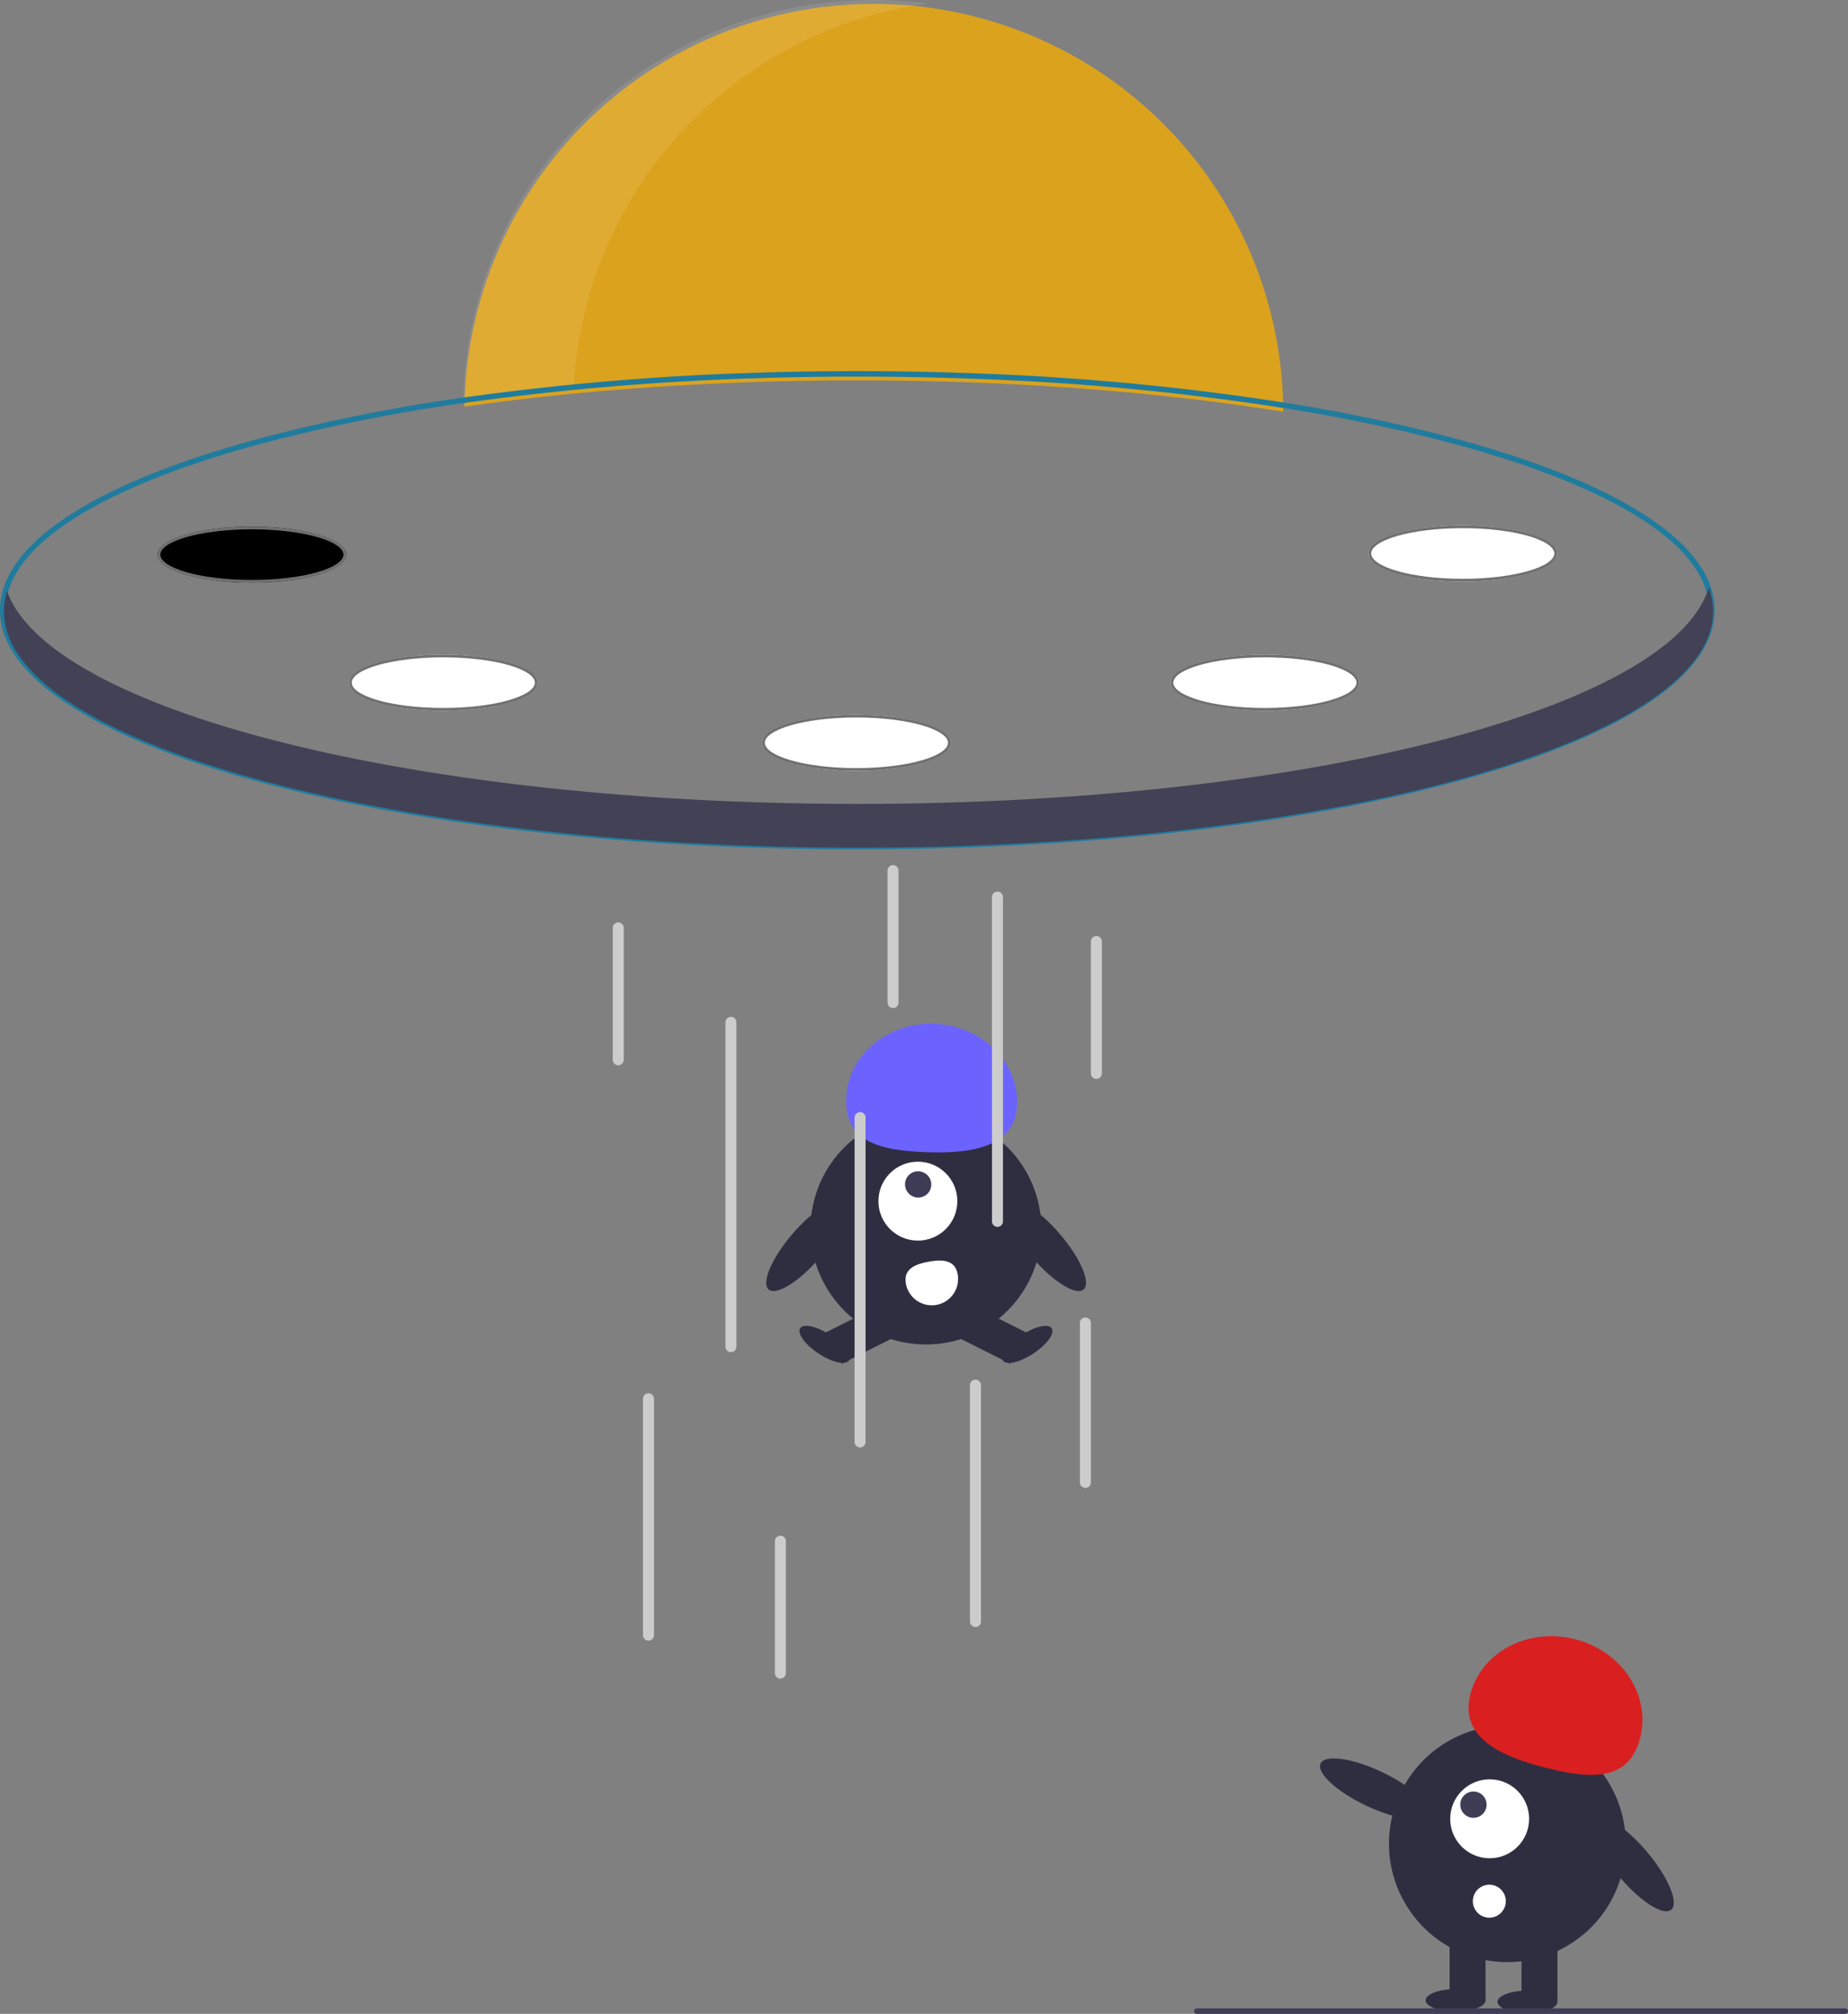 <svg xmlns="http://www.w3.org/2000/svg" width="672.532" height="732.746" viewBox="0 0 672.532 732.746">
  <rect x="0" y="0" width="672.532" height="732.746" fill="#808080" stroke="none"/>
  <g id="taken" transform="translate(0 0.001)">
    <path id="Path_1" data-name="Path 1" d="M730.734,230.607c-46.62-7.44-99.71-11.41-155-11.41-50.6,0-99.35,3.32-142.98,9.58.01-.67.02-1.34.05-2.01a149,149,0,0,1,297.91,1.82C730.724,229.267,730.734,229.937,730.734,230.607Z" transform="translate(-263.734 -80.803)" fill="#dba21d"/>
    <g id="Group_1" data-name="Group 1" transform="translate(168.569 -0.001)" opacity="0.1">
      <path id="Path_2" data-name="Path 2" d="M601.285,82.144A149.047,149.047,0,0,0,432.353,225.373c-.03.67-.04,1.34-.05,2.01,12.962-1.86,26.385-3.454,40.165-4.784A149.022,149.022,0,0,1,601.285,82.144Z" transform="translate(-432.303 -80.802)" fill="#fff"/>
    </g>
    <path id="Path_3" data-name="Path 3" d="M795.914,242.427a600.146,600.146,0,0,0-65.2-13.84,943.361,943.361,0,0,0-108.74-10.45c-15.171-.62-30.62-.94-46.24-.94-12.38,0-24.66.2-36.77.6a973.3,973.3,0,0,0-106.16,8.97,624.291,624.291,0,0,0-77.25,15.66c-59.21,16.37-91.82,38.31-91.82,61.77s32.61,45.4,91.82,61.77c41.64,11.52,92.98,19.37,148.92,22.97,23.09,1.5,46.96,2.26,71.26,2.26,24.38,0,48.33-.77,71.49-2.27,50.91-3.29,98.01-10.1,137.43-20,.21-.06.41-.11.62-.16,2.66-.66,5.28-1.35,7.87-2.04.93-.26,1.85-.51,2.77-.76a.973.973,0,0,1,.16-.05c.88-.24,1.75-.49,2.62-.73,1.74-.5,3.46-.99,5.15-1.5.08-.02.15-.04.22-.06,1.47-.44,2.91-.88,4.34-1.32,1.17-.37,2.33-.73,3.48-1.1q1.26-.4,2.49-.81c.6-.2,1.19-.39,1.77-.59.79-.26,1.58-.53,2.36-.8.33-.11.66-.22.98-.34.75-.25,1.48-.51,2.21-.77.79-.28,1.58-.57,2.36-.85.65-.23,1.3-.47,1.94-.71.54-.21,1.07-.41,1.61-.61,1.47-.55,2.91-1.12,4.33-1.68.71-.29,1.42-.57,2.12-.86s1.39-.57,2.07-.86q1.679-.705,3.3-1.41c.52-.24,1.05-.47,1.56-.69.39-.18.77-.35,1.16-.53.28-.12.56-.25.83-.38,1.01-.46,2.01-.93,2.99-1.4q5.64-2.7,10.53-5.52c20.45-11.71,31.24-24.7,31.24-38.2C887.734,280.737,855.124,258.8,795.914,242.427Zm-.54,121.62c-41.69,11.53-93.17,19.38-149.26,22.95-22.81,1.45-46.39,2.2-70.38,2.2-23.91,0-47.41-.74-70.15-2.19-56.18-3.56-107.74-11.41-149.49-22.96-58.27-16.12-90.36-37.37-90.36-59.85a24.117,24.117,0,0,1,.74-5.89c5.1-20.28,36.47-39.26,89.62-53.96a623.806,623.806,0,0,1,76.66-15.57,976.032,976.032,0,0,1,106.8-9q17.88-.585,36.18-.58c15.41,0,30.65.31,45.63.91a941.384,941.384,0,0,1,109.37,10.5,598.876,598.876,0,0,1,64.64,13.74c53.14,14.7,84.5,33.67,89.61,53.94a23.82,23.82,0,0,1,.75,5.91C885.734,326.677,853.644,347.927,795.374,364.047Z" transform="translate(-263.734 -82.168)" fill="#1f7c9e"/>
    <path id="Path_4" data-name="Path 4" d="M887.164,305.107c0,13.36-11.01,26-30.67,37.29-3.27,1.88-6.79,3.72-10.53,5.52-.98.47-1.98.94-2.99,1.4-.27.13-.55.26-.83.38-.39.18-.77.35-1.16.53-.51.22-1.04.45-1.56.69q-1.62.705-3.3,1.41c-.68.29-1.38.58-2.07.86s-1.41.57-2.12.86c-1.42.56-2.86,1.13-4.33,1.68-.54.2-1.07.4-1.61.61-.64.24-1.29.48-1.94.71-.78.28-1.57.57-2.36.85-.73.26-1.46.52-2.21.77-.32.12-.65.23-.98.34-.78.27-1.57.54-2.36.8-.58.2-1.17.39-1.77.59q-1.23.4-2.49.81c-1.15.37-2.31.73-3.48,1.1-1.43.44-2.87.88-4.34,1.32-.07.02-.14.04-.22.06-1.69.51-3.41,1-5.15,1.5-.87.24-1.74.49-2.62.73a.973.973,0,0,0-.16.05c-.92.25-1.84.5-2.77.76-2.58.68-5.21,1.37-7.87,2.04-.21.05-.41.1-.62.16-38.35,9.58-85.4,16.56-137.47,19.93-22.81,1.47-46.59,2.25-71.02,2.25-24.65,0-48.63-.79-71.62-2.29-137.24-8.95-239.38-43.03-239.38-83.71a25.072,25.072,0,0,1,1.12-7.3c.06.17.12.33.19.5,14.27,37.48,115.54,67.77,246.94,75.16,20.13,1.14,40.98,1.73,62.32,1.73,21.43,0,42.36-.6,62.57-1.74,131.29-7.42,232.46-37.72,246.68-75.17q.36-.9.63-1.8a25.3,25.3,0,0,1,1.551,8.62Z" transform="translate(-263.734 -82.696)" fill="#424156"/>
    <g id="circle_light5" transform="translate(497.338 191.587)">
      <g id="Ellipse_20" data-name="Ellipse 20" transform="translate(0.661 -0.416)" fill="#fff" stroke="#707070" stroke-width="1">
        <ellipse cx="34.33" cy="10.215" rx="34.33" ry="10.215" stroke="none"/>
        <ellipse cx="34.33" cy="10.215" rx="33.83" ry="9.715" fill="none"/>
      </g>
    </g>
    <g id="circle_light4" transform="translate(426.338 238.217)">
      <g id="Ellipse_18" data-name="Ellipse 18" transform="translate(-0.339 -0.046)" fill="#fff" stroke="#707070" stroke-width="1">
        <ellipse cx="34.33" cy="10.215" rx="34.33" ry="10.215" stroke="none"/>
        <ellipse cx="34.33" cy="10.215" rx="33.83" ry="9.715" fill="none"/>
      </g>
    </g>
    <g id="circle_light3" transform="translate(277.338 260.044)">
      <g id="Ellipse_19" data-name="Ellipse 19" transform="translate(0.001)" fill="#fff" stroke="#707070" stroke-width="1">
        <ellipse cx="34.33" cy="10.215" rx="34.33" ry="10.215" stroke="none"/>
        <ellipse cx="34.33" cy="10.215" rx="33.83" ry="9.715" fill="none"/>
      </g>
    </g>
    <g id="circle_light2" transform="translate(128.338 238.217)">
      <g id="Ellipse_17" data-name="Ellipse 17" transform="translate(-1.339 -0.046)" fill="#fff" stroke="#707070" stroke-width="1">
        <ellipse cx="34.33" cy="10.215" rx="34.33" ry="10.215" stroke="none"/>
        <ellipse cx="34.33" cy="10.215" rx="33.83" ry="9.715" fill="none"/>
      </g>
    </g>
    <g id="circle_light1" transform="translate(57.339 191.587)">
      <g id="circle1" data-name="Ellipse 16" transform="translate(0.001)"  stroke="#707070" stroke-width="1">
        <ellipse cx="34.33" cy="10.215" rx="34.33" ry="10.215" stroke="none"/>
        <ellipse cx="34.33" cy="10.215" rx="33.83" ry="9.715" fill="none"/>
      </g>
    </g>
    <g id="monster2" transform="translate(294.966 405.164)">
      <circle id="Ellipse_1" data-name="Ellipse 1" cx="42.012" cy="42.012" r="42.012" fill="#2f2e41"/>
    </g>
    <g id="m2_left_leg" transform="translate(300.555 474.541)">
      <rect id="Rectangle_1" data-name="Rectangle 1" width="22.868" height="12.763" transform="translate(0 10.239) rotate(-26.601)" fill="#2f2e41"/>
    </g>
    <g id="m2_shoe_left" transform="translate(289.009 479.964)">
      <ellipse id="Ellipse_2" data-name="Ellipse 2" cx="3.989" cy="10.636" rx="3.989" ry="10.636" transform="translate(0 6.66) rotate(-56.601)" fill="#2f2e41"/>
    </g>
    <g id="m2_leg_right" transform="translate(347.238 474.532)">
      <rect id="Rectangle_2" data-name="Rectangle 2" width="12.763" height="22.868" transform="translate(0 11.412) rotate(-63.399)" fill="#2f2e41"/>
    </g>
    <g id="m2_shoe_right" transform="translate(362.793 479.967)">
      <ellipse id="Ellipse_3" data-name="Ellipse 3" cx="10.636" cy="3.989" rx="10.636" ry="3.989" transform="translate(0 11.71) rotate(-33.399)" fill="#2f2e41"/>
    </g>
    <circle id="Ellipse_4" data-name="Ellipse 4" cx="14.359" cy="14.359" r="14.359" transform="translate(319.678 422.678)" fill="#fff"/>
    <ellipse id="Ellipse_5" data-name="Ellipse 5" cx="4.766" cy="4.8" rx="4.766" ry="4.8" transform="translate(327.375 430.925) rotate(-45)" fill="#3f3d56"/>
    <g id="m2_hat" transform="translate(307.926 372.478)">
      <path id="Path_10" data-name="Path 10" d="M633.854,485.8c.632-15.554-12.773-28.728-29.941-29.425s-31.6,11.346-32.229,26.9,11.3,19.087,28.47,19.785S633.222,501.356,633.854,485.8Z" transform="translate(-571.661 -456.348)" fill="#6c63ff"/>
    </g>
    <g id="m2_right_arm" transform="translate(361.967 433)">
      <ellipse id="Ellipse_6" data-name="Ellipse 6" cx="6.594" cy="21.006" rx="6.594" ry="21.006" transform="translate(0 8.591) rotate(-40.645)" fill="#2f2e41"/>
    </g>
    <g id="m2_left_arm" transform="translate(274.733 432.995)">
      <ellipse id="Ellipse_7" data-name="Ellipse 7" cx="21.006" cy="6.594" rx="21.006" ry="6.594" transform="translate(0 31.877) rotate(-49.355)" fill="#2f2e41"/>
    </g>
    <path id="Path_11" data-name="Path 11" d="M612.251,548.064a9.572,9.572,0,0,1-18.835,3.429l0-.018c-.942-5.2,3.08-7.043,8.283-7.985S611.309,542.862,612.251,548.064Z" transform="translate(-263.734 -84.419)" fill="#fff"/>
    <path id="Path_12" data-name="Path 12" d="M529.734,576.2a2,2,0,0,1-2-2v-118a2,2,0,0,1,4,0v118a2,2,0,0,1-2,2Z" transform="translate(-263.734 -84.225)" fill="#ccc"/>
    <path id="Path_13" data-name="Path 13" d="M499.734,682.2a2,2,0,0,1-2-2v-86a2,2,0,0,1,4,0v86a2,2,0,0,1-2,2Z" transform="translate(-263.734 -85.258)" fill="#ccc"/>
    <path id="Path_14" data-name="Path 14" d="M576.734,611.2a2,2,0,0,1-2-2v-118a2,2,0,0,1,4,0v118a2,2,0,0,1-2,2Z" transform="translate(-263.734 -84.546)" fill="#ccc"/>
    <path id="Path_15" data-name="Path 15" d="M547.734,696.2a2,2,0,0,1-2-2v-48a2,2,0,0,1,4,0v48a2,2,0,0,1-2,2Z" transform="translate(-263.734 -85.44)" fill="#ccc"/>
    <path id="Path_16" data-name="Path 16" d="M588.734,450.2a2,2,0,0,1-2-2v-48a2,2,0,0,1,4,0v48a2,2,0,0,1-2,2Z" transform="translate(-263.734 -83.415)" fill="#ccc"/>
    <path id="Path_17" data-name="Path 17" d="M488.734,471.2a2,2,0,0,1-2-2v-48a2,2,0,0,1,4,0v48a2,2,0,0,1-2,2Z" transform="translate(-263.734 -83.588)" fill="#ccc"/>
    <path id="Path_18" data-name="Path 18" d="M662.734,476.2a2,2,0,0,1-2-2v-48a2,2,0,0,1,4,0v48a2,2,0,0,1-2,2Z" transform="translate(-263.734 -83.629)" fill="#ccc"/>
    <path id="Path_19" data-name="Path 19" d="M658.734,626.2a2,2,0,0,1-2-2v-58a2,2,0,0,1,4,0v58a2,2,0,0,1-2,2Z" transform="translate(-263.734 -84.84)" fill="#ccc"/>
    <path id="Path_20" data-name="Path 20" d="M618.734,677.2a2,2,0,0,1-2-2v-86a2,2,0,0,1,4,0v86a2,2,0,0,1-2,2Z" transform="translate(-263.734 -85.215)" fill="#ccc"/>
    <path id="Path_21" data-name="Path 21" d="M626.734,530.2a2,2,0,0,1-2-2v-118a2,2,0,0,1,4,0v118a2,2,0,0,1-2,2Z" transform="translate(-263.734 -83.803)" fill="#ccc"/>
    <g id="m1_arm_right" transform="translate(575.364 657.487)">
      <ellipse id="Ellipse_8" data-name="Ellipse 8" cx="6.76" cy="21.534" rx="6.76" ry="21.534" transform="translate(0 8.679) rotate(-39.938)" fill="#2f2e41"/>
    </g>
    <g id="monster1" transform="translate(494.085 616.381)">
      <circle id="Ellipse_9" data-name="Ellipse 9" cx="43.067" cy="43.067" r="43.067" transform="matrix(0.316, -0.949, 0.949, 0.316, 0, 81.714)" fill="#2f2e41"/>
    </g>
    <g id="legs_m1_right" transform="translate(553.707 704.653)">
      <rect id="Rectangle_3" data-name="Rectangle 3" width="13.084" height="23.442" fill="#2f2e41"/>
    </g>
    <g id="leg_m1_left" transform="translate(527.54 704.653)">
      <rect id="Rectangle_4" data-name="Rectangle 4" width="13.084" height="23.442" fill="#2f2e41"/>
    </g>
    <g id="shoe_m1_right" transform="translate(544.985 724.278)">
      <ellipse id="Ellipse_10" data-name="Ellipse 10" cx="10.903" cy="4.089" rx="10.903" ry="4.089" fill="#2f2e41"/>
    </g>
    <g id="shoe_m1_left" transform="translate(518.817 723.733)">
      <ellipse id="Ellipse_11" data-name="Ellipse 11" cx="10.903" cy="4.089" rx="10.903" ry="4.089" fill="#2f2e41"/>
    </g>
    <g id="hat_m1" transform="translate(534.431 595.319)">
      <path id="Path_22" data-name="Path 22" d="M798.774,703.169c3.846-15.487,20.821-24.6,37.915-20.356s27.834,20.24,23.989,35.727-16.6,15.537-33.7,11.292S794.928,718.656,798.774,703.169Z" transform="translate(-798.165 -681.771)" fill="#d91f1f"/>
    </g>
    <g id="m1_arm_left" transform="translate(477.703 635.533)">
      <ellipse id="Ellipse_12" data-name="Ellipse 12" cx="6.76" cy="21.534" rx="6.76" ry="21.534" transform="translate(0 12.216) rotate(-64.626)" fill="#2f2e41"/>
    </g>
    <circle id="Ellipse_13" data-name="Ellipse 13" cx="14.359" cy="14.359" r="14.359" transform="translate(527.765 647.407)" fill="#fff"/>
    <circle id="Ellipse_14" data-name="Ellipse 14" cx="4.786" cy="4.786" r="4.786" transform="translate(531.436 651.833)" fill="#3f3d56"/>
    <circle id="Ellipse_15" data-name="Ellipse 15" cx="6" cy="6" r="6" transform="translate(536 685.745)" fill="#fff"/>
    <path id="Path_23" data-name="Path 23" d="M935.266,819.2h-236a1,1,0,0,1,0-2h236a1,1,0,0,1,0,2Z" transform="translate(-263.734 -86.452)" fill="#3f3d56"/>
  </g>
</svg>
